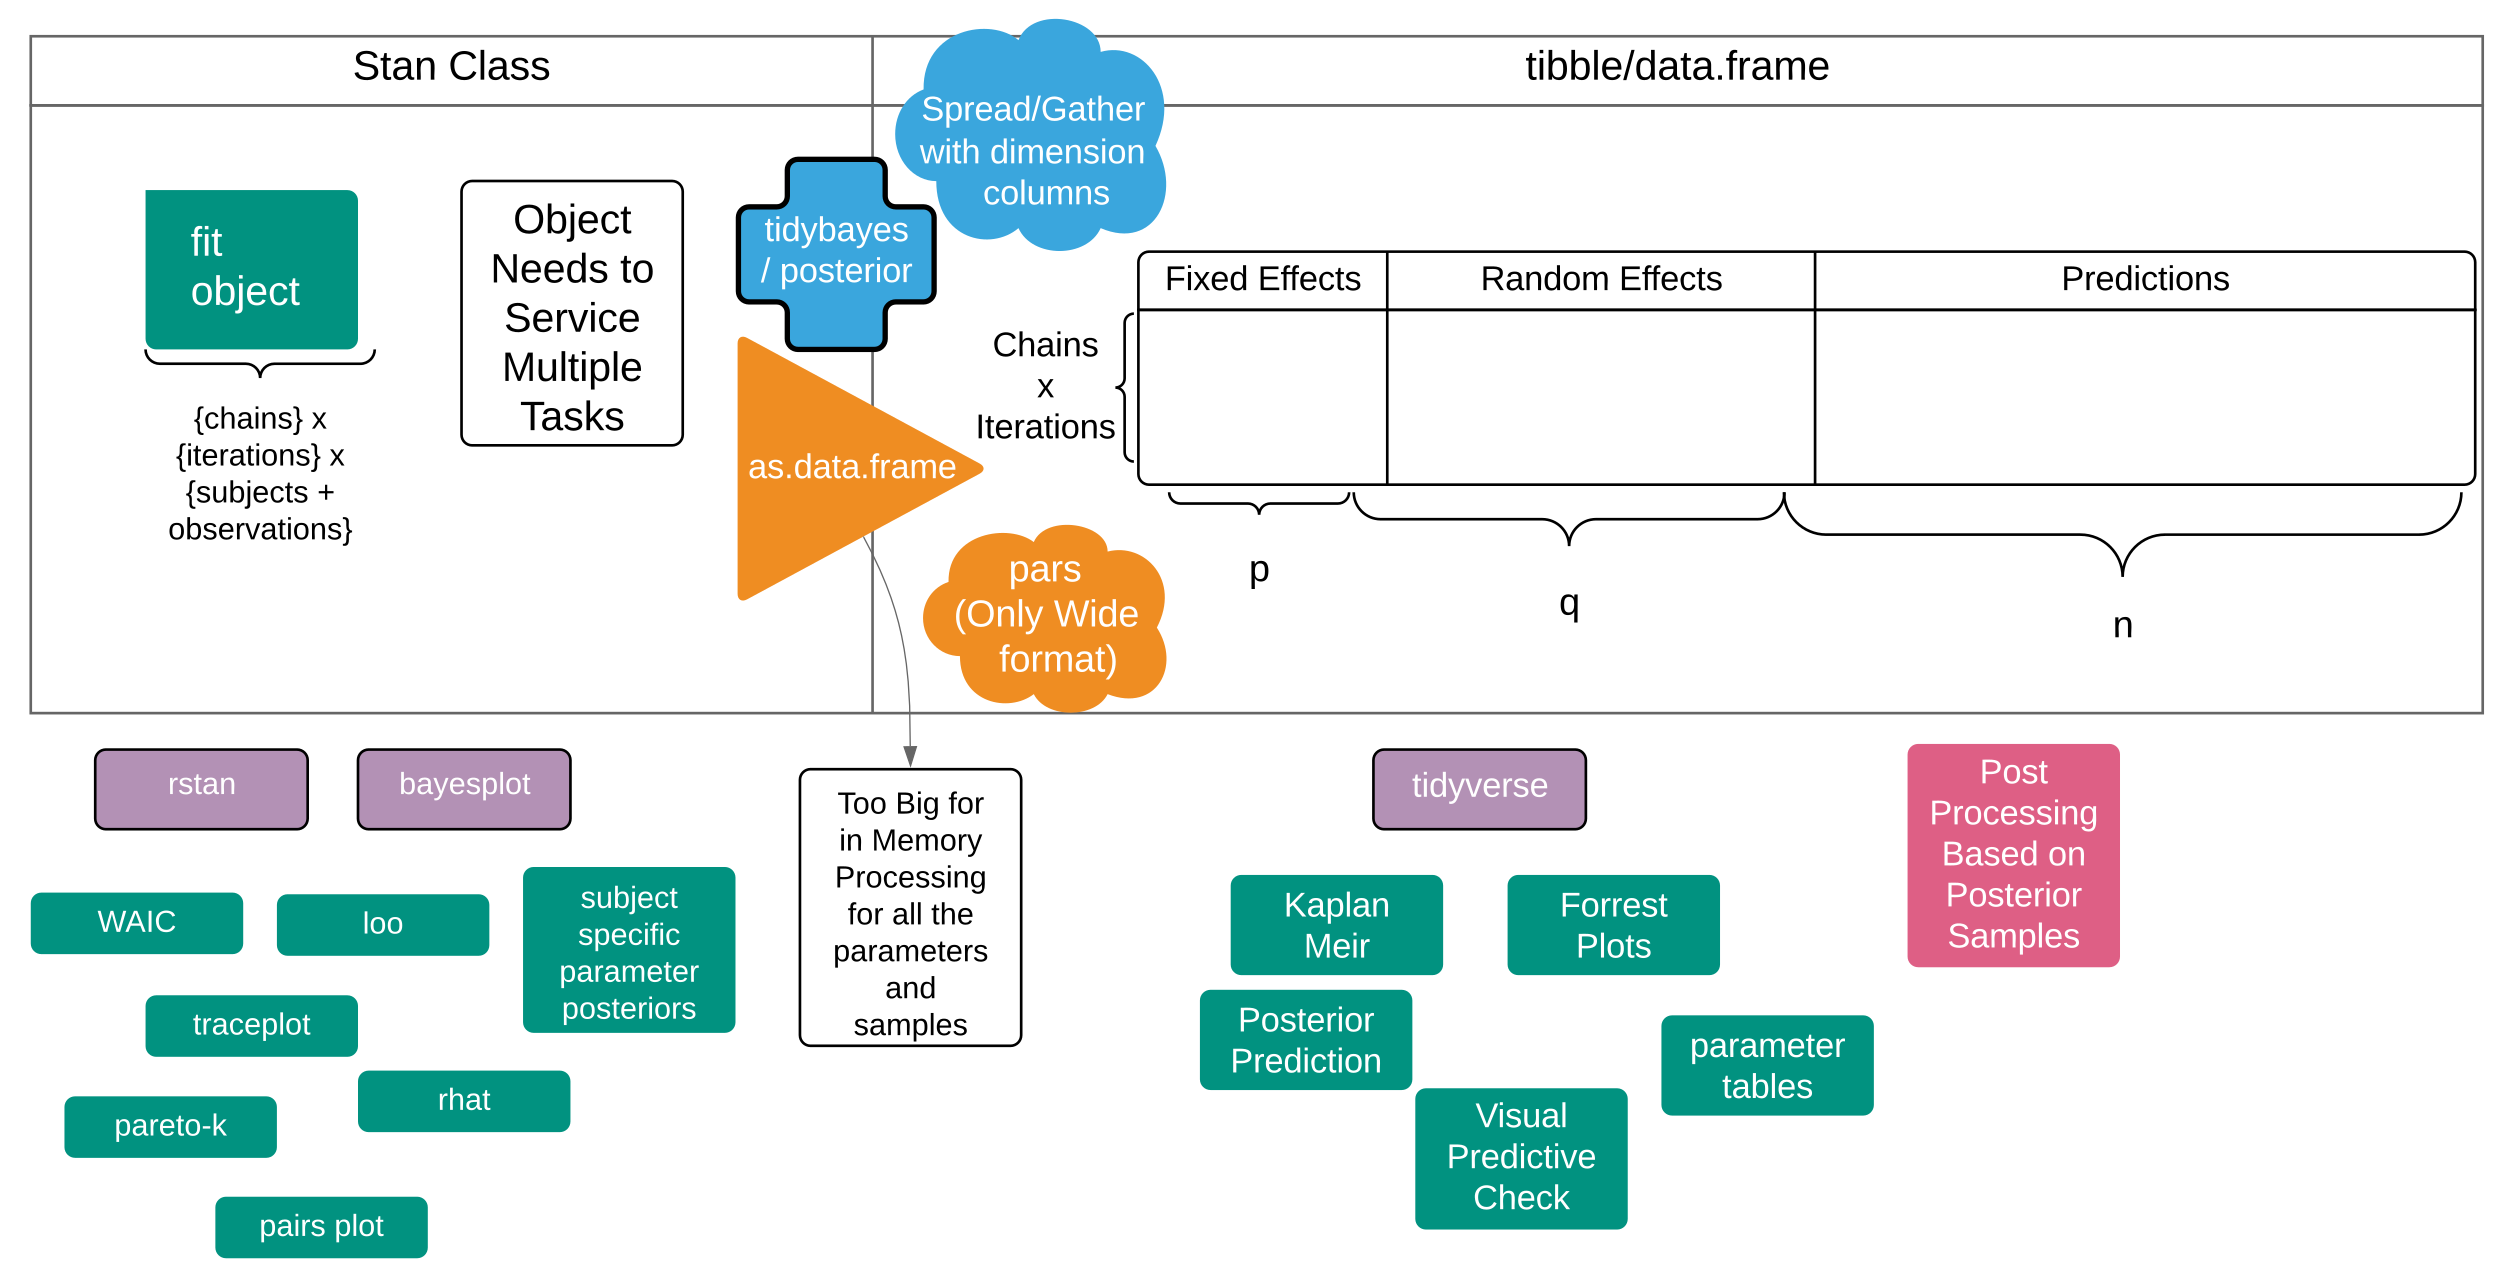 <svg xmlns="http://www.w3.org/2000/svg" xmlns:xlink="http://www.w3.org/1999/xlink" xmlns:lucid="lucid" width="1882.87" height="961.97"><g transform="translate(0 0)" lucid:page-tab-id="m-5o7ONTd-nK"><path d="M0 0h1882.87v961.97H0z" fill="#fff"/><path d="M23.17 79.36V27.3h634v52.06zM657.17 27.3h1212.68v52.06H657.17z" stroke="#666" stroke-width="2" fill-opacity="0"/><path d="M657.17 537.1h-634V79.36h634zM1869.85 79.36V537.1H657.17V79.36z" stroke="#666" stroke-width="2" fill="none"/><use xlink:href="#a" transform="matrix(1,0,0,1,23.172,27.311) translate(242.475 32.675)"/><use xlink:href="#b" transform="matrix(1,0,0,1,23.172,27.311) translate(314.513 32.675)"/><use xlink:href="#c" transform="matrix(1,0,0,1,657.17,27.311) translate(491.753 32.675)"/><path d="M857.38 233.4v-35.88c0-4.42 3.58-8 8-8h179.44v43.88zM1044.82 189.52h322.2v43.88h-322.2zM1367.03 189.52h489.17c4.42 0 8 3.58 8 8v35.88h-497.17z" stroke="#000" stroke-width="2" fill="#fff"/><path d="M1044.82 365.03H865.38c-4.42 0-8-3.58-8-8V233.4h187.44zM1044.82 233.4h322.2v131.63h-322.2zM1864.2 233.4v123.63c0 4.42-3.58 8-8 8h-489.17V233.4z" stroke="#000" stroke-width="2" fill-opacity="0"/><use xlink:href="#d" transform="matrix(1,0,0,1,857.376,189.517) translate(19.942 29.003)"/><use xlink:href="#e" transform="matrix(1,0,0,1,857.376,189.517) translate(89.888 29.003)"/><use xlink:href="#f" transform="matrix(1,0,0,1,1044.819,189.517) translate(70.277 29.003)"/><use xlink:href="#e" transform="matrix(1,0,0,1,1044.819,189.517) translate(174.552 29.003)"/><use xlink:href="#g" transform="matrix(1,0,0,1,1367.026,189.517) translate(185.455 29.003)"/><path d="M741.5 244.22c0-4.42 3.6-8 8-8H846c4.42 0 8 3.58 8 8v95.37c0 4.4-3.58 8-8 8H749.5c-4.4 0-8-3.6-8-8z" fill="none"/><path d="M853.98 347.6c-3.84 0-6.96-3.13-6.96-6.98v-41.76c0-3.84-3.1-6.96-6.96-6.96 3.85 0 6.96-3.1 6.96-6.96v-41.76c0-3.84 3.12-6.96 6.96-6.96" stroke="#000" stroke-width="2" fill="none"/><use xlink:href="#h" transform="matrix(1,0,0,1,746.515,241.222) translate(1.021 27.107)"/><use xlink:href="#i" transform="matrix(1,0,0,1,746.515,241.222) translate(34.563 58.003)"/><use xlink:href="#j" transform="matrix(1,0,0,1,746.515,241.222) translate(-11.853 88.9)"/><g fill="none"><path d="M1351.57 450.76c-4.42 0-8-3.58-8-8v-64c0-4.42 3.58-8 8-8h494.22c4.4 0 8 3.58 8 8v64c0 4.42-3.6 8-8 8z"/><path d="M1853.8 370.76c0 17.6-14.3 31.9-31.9 31.9h-191.33c-17.6 0-31.9 14.26-31.9 31.87 0-17.6-14.27-31.88-31.88-31.88h-191.34c-17.6 0-31.9-14.28-31.9-31.9" stroke="#000" stroke-width="2"/></g><use xlink:href="#k" transform="matrix(1,0,0,1,1348.572,453.59) translate(242.633 26.365)"/><path d="M109.63 143.17h152c4.42 0 8 3.58 8 8v104c0 4.42-3.58 8-8 8h-144c-4.4 0-8-3.58-8-8zm16 0v120m-16-104h160" stroke="#000" stroke-opacity="0" stroke-width="2" fill="#019280"/><use xlink:href="#l" transform="matrix(1,0,0,1,130.634,164.172) translate(12.977 28.425)"/><use xlink:href="#m" transform="matrix(1,0,0,1,130.634,164.172) translate(12.977 65.501)"/><g fill="none"><path d="M888.55 464.13c-4.42 0-8-3.6-8-8v-77.37c0-4.42 3.58-8 8-8h119.56c4.43 0 8 3.58 8 8v77.37c0 4.4-3.57 8-8 8z"/><path d="M1016.1 370.76c0 4.68-3.8 8.47-8.46 8.47H956.8c-4.68 0-8.47 3.8-8.47 8.47 0-4.68-3.8-8.47-8.47-8.47h-50.84c-4.68 0-8.47-3.8-8.47-8.47" stroke="#000" stroke-width="2"/></g><use xlink:href="#n" transform="matrix(1,0,0,1,885.549,401.175) translate(55.133 36.518)"/><path d="M269.63 572.53c0-4.42 3.6-8 8-8h144c4.42 0 8 3.58 8 8v44c0 4.42-3.58 8-8 8h-144c-4.4 0-8-3.58-8-8z" stroke="#000" stroke-width="2" fill="#b391b5"/><use xlink:href="#o" transform="matrix(1,0,0,1,274.634,569.533) translate(25.969 28.496)"/><path d="M1436.68 568.27c0-4.4 3.6-8 8-8h144c4.42 0 8 3.6 8 8v152.2c0 4.4-3.58 8-8 8h-144c-4.4 0-8-3.6-8-8z" stroke="#000" stroke-opacity="0" stroke-width="2" fill="#de5f85"/><use xlink:href="#p" transform="matrix(1,0,0,1,1441.685,565.274) translate(49.253 24.711)"/><use xlink:href="#q" transform="matrix(1,0,0,1,1441.685,565.274) translate(11.419 55.607)"/><use xlink:href="#r" transform="matrix(1,0,0,1,1441.685,565.274) translate(20.645 86.503)"/><use xlink:href="#s" transform="matrix(1,0,0,1,1441.685,565.274) translate(100.747 86.503)"/><use xlink:href="#t" transform="matrix(1,0,0,1,1441.685,565.274) translate(23.613 117.4)"/><use xlink:href="#u" transform="matrix(1,0,0,1,1441.685,565.274) translate(25.008 148.296)"/><path d="M1034.4 572.53c0-4.42 3.6-8 8-8h144c4.42 0 8 3.58 8 8v44c0 4.42-3.58 8-8 8h-144c-4.4 0-8-3.58-8-8z" stroke="#000" stroke-width="2" fill="#b391b5"/><use xlink:href="#v" transform="matrix(1,0,0,1,1039.404,569.533) translate(24.077 30.556)"/><path d="M926.9 666.93c0-4.42 3.58-8 8-8h144c4.4 0 8 3.58 8 8v59.5c0 4.42-3.6 8-8 8h-144c-4.42 0-8-3.58-8-8z" stroke="#000" stroke-opacity="0" stroke-width="2" fill="#019280"/><use xlink:href="#w" transform="matrix(1,0,0,1,931.893,663.929) translate(34.985 26.368)"/><use xlink:href="#x" transform="matrix(1,0,0,1,931.893,663.929) translate(50.075 57.265)"/><path d="M1065.93 827.63c0-4.42 3.58-8 8-8h144c4.42 0 8 3.58 8 8v90.4c0 4.4-3.58 8-8 8h-144c-4.42 0-8-3.6-8-8z" stroke="#000" stroke-opacity="0" stroke-width="2" fill="#019280"/><use xlink:href="#y" transform="matrix(1,0,0,1,1070.927,824.627) translate(40.277 24.306)"/><use xlink:href="#z" transform="matrix(1,0,0,1,1070.927,824.627) translate(18.607 55.202)"/><use xlink:href="#A" transform="matrix(1,0,0,1,1070.927,824.627) translate(38.561 86.099)"/><path d="M1135.44 666.93c0-4.42 3.6-8 8-8h144c4.42 0 8 3.58 8 8v59.5c0 4.42-3.58 8-8 8h-144c-4.4 0-8-3.58-8-8z" stroke="#000" stroke-opacity="0" stroke-width="2" fill="#019280"/><use xlink:href="#B" transform="matrix(1,0,0,1,1140.444,663.929) translate(34.341 26.368)"/><use xlink:href="#C" transform="matrix(1,0,0,1,1140.444,663.929) translate(46.428 57.265)"/><path d="M1251.3 772.7c0-4.43 3.6-8 8-8h144c4.42 0 8 3.57 8 8v59.5c0 4.4-3.58 8-8 8h-144c-4.4 0-8-3.6-8-8z" stroke="#000" stroke-opacity="0" stroke-width="2" fill="#019280"/><use xlink:href="#D" transform="matrix(1,0,0,1,1256.306,769.687) translate(16.461 26.368)"/><use xlink:href="#E" transform="matrix(1,0,0,1,1256.306,769.687) translate(40.706 57.265)"/><path d="M23.17 680.26c0-4.42 3.58-8 8-8h144c4.42 0 8 3.58 8 8v30.35c0 4.43-3.58 8-8 8h-144c-4.42 0-8-3.57-8-8z" stroke="#000" stroke-opacity="0" stroke-width="2" fill="#019280"/><use xlink:href="#F" transform="matrix(1,0,0,1,28.172,677.263) translate(45.23 24.558)"/><path d="M109.63 757.6c0-4.42 3.6-8 8-8h144c4.42 0 8 3.58 8 8v30.34c0 4.42-3.58 8-8 8h-144c-4.4 0-8-3.58-8-8z" stroke="#000" stroke-opacity="0" stroke-width="2" fill="#019280"/><use xlink:href="#G" transform="matrix(1,0,0,1,114.634,754.597) translate(30.651 24.558)"/><path d="M269.63 814.33c0-4.42 3.6-8 8-8h144c4.42 0 8 3.58 8 8v30.34c0 4.42-3.58 8-8 8h-144c-4.4 0-8-3.58-8-8z" stroke="#000" stroke-opacity="0" stroke-width="2" fill="#019280"/><use xlink:href="#H" transform="matrix(1,0,0,1,274.634,811.33) translate(55.078 24.558)"/><path d="M48.55 833.7c0-4.43 3.58-8 8-8h144c4.42 0 8 3.57 8 8v30.33c0 4.42-3.58 8-8 8h-144c-4.42 0-8-3.58-8-8z" stroke="#000" stroke-opacity="0" stroke-width="2" fill="#019280"/><use xlink:href="#I" transform="matrix(1,0,0,1,53.551,830.687) translate(32.582 24.558)"/><path d="M903.72 753.46c0-4.42 3.58-8 8-8h144c4.42 0 8 3.58 8 8v59.5c0 4.42-3.58 8-8 8h-144c-4.42 0-8-3.58-8-8z" stroke="#000" stroke-opacity="0" stroke-width="2" fill="#019280"/><use xlink:href="#J" transform="matrix(1,0,0,1,908.721,750.458) translate(23.613 26.368)"/><use xlink:href="#K" transform="matrix(1,0,0,1,908.721,750.458) translate(17.892 57.265)"/><path d="M208.55 681.5c0-4.4 3.58-8 8-8h144c4.42 0 8 3.6 8 8v30.35c0 4.42-3.58 8-8 8h-144c-4.42 0-8-3.58-8-8z" stroke="#000" stroke-opacity="0" stroke-width="2" fill="#019280"/><use xlink:href="#L" transform="matrix(1,0,0,1,213.551,678.507) translate(59.584 24.558)"/><path d="M347.6 144.32c0-4.42 3.57-8 8-8h150.6c4.42 0 8 3.58 8 8v183.1c0 4.4-3.58 8-8 8H355.6c-4.43 0-8-3.6-8-8z" stroke="#000" stroke-width="2" fill="#fff" fill-opacity="0"/><use xlink:href="#M" transform="matrix(1,0,0,1,352.585,141.318) translate(33.915 34.363)"/><use xlink:href="#N" transform="matrix(1,0,0,1,352.585,141.318) translate(16.75 71.438)"/><use xlink:href="#O" transform="matrix(1,0,0,1,352.585,141.318) translate(114.503 71.438)"/><use xlink:href="#P" transform="matrix(1,0,0,1,352.585,141.318) translate(27.092 108.514)"/><use xlink:href="#Q" transform="matrix(1,0,0,1,352.585,141.318) translate(25.461 145.59)"/><use xlink:href="#R" transform="matrix(1,0,0,1,352.585,141.318) translate(39.064 182.666)"/><path d="M162.2 909.3c0-4.4 3.6-8 8-8h144c4.42 0 8 3.6 8 8v30.35c0 4.42-3.58 8-8 8h-144c-4.4 0-8-3.58-8-8z" stroke="#000" stroke-opacity="0" stroke-width="2" fill="#019280"/><use xlink:href="#S" transform="matrix(1,0,0,1,167.206,906.307) translate(28.108 24.558)"/><use xlink:href="#T" transform="matrix(1,0,0,1,167.206,906.307) translate(84.623 24.558)"/><path d="M71.72 572.53c0-4.42 3.6-8 8-8h144c4.42 0 8 3.58 8 8v44c0 4.42-3.58 8-8 8h-144c-4.4 0-8-3.58-8-8z" stroke="#000" stroke-width="2" fill="#b391b5"/><g><use xlink:href="#U" transform="matrix(1,0,0,1,76.723,569.533) translate(49.785 28.496)"/></g><path d="M393.93 660.96c0-4.4 3.58-8 8-8h144c4.42 0 8 3.6 8 8V769.9c0 4.42-3.58 8-8 8h-144c-4.42 0-8-3.58-8-8z" stroke="#000" stroke-opacity="0" stroke-width="2" fill="#019280"/><g><use xlink:href="#V" transform="matrix(1,0,0,1,398.93,657.964) translate(38.343 25.84)"/><use xlink:href="#W" transform="matrix(1,0,0,1,398.93,657.964) translate(36.444 53.646)"/><use xlink:href="#X" transform="matrix(1,0,0,1,398.93,657.964) translate(22.315 81.453)"/><use xlink:href="#Y" transform="matrix(1,0,0,1,398.93,657.964) translate(24.246 109.26)"/></g><path d="M602.48 587.3c0-4.4 3.58-8 8-8H761.1c4.42 0 8 3.6 8 8v192.36c0 4.42-3.58 8-8 8H610.48c-4.42 0-8-3.58-8-8z" stroke="#000" stroke-width="2" fill="#fff"/><g><use xlink:href="#Z" transform="matrix(1,0,0,1,607.481,584.308) translate(23.24 28.465)"/><use xlink:href="#aa" transform="matrix(1,0,0,1,607.481,584.308) translate(66.946 28.465)"/><use xlink:href="#ab" transform="matrix(1,0,0,1,607.481,584.308) translate(106.79 28.465)"/><use xlink:href="#ac" transform="matrix(1,0,0,1,607.481,584.308) translate(24.56 56.271)"/><use xlink:href="#ad" transform="matrix(1,0,0,1,607.481,584.308) translate(48.955 56.271)"/><use xlink:href="#ae" transform="matrix(1,0,0,1,607.481,584.308) translate(21.277 84.078)"/><use xlink:href="#af" transform="matrix(1,0,0,1,607.481,584.308) translate(30.965 111.885)"/><use xlink:href="#ag" transform="matrix(1,0,0,1,607.481,584.308) translate(64.371 111.885)"/><use xlink:href="#ah" transform="matrix(1,0,0,1,607.481,584.308) translate(93.852 111.885)"/><use xlink:href="#ai" transform="matrix(1,0,0,1,607.481,584.308) translate(20.022 139.692)"/><use xlink:href="#aj" transform="matrix(1,0,0,1,607.481,584.308) translate(59.19 167.499)"/><use xlink:href="#ak" transform="matrix(1,0,0,1,607.481,584.308) translate(35.438 195.305)"/></g><g fill="none"><path d="M1027.58 464.13c-4.42 0-8-3.6-8-8v-77.37c0-4.42 3.58-8 8-8H1336c4.4 0 8 3.58 8 8v77.37c0 4.4-3.6 8-8 8z"/><path d="M1344 370.76c0 11.2-9.08 20.27-20.28 20.27h-121.65c-11.2 0-20.28 9.08-20.28 20.28 0-11.2-9.1-20.27-20.3-20.27h-121.64c-11.2 0-20.28-9.07-20.28-20.27" stroke="#000" stroke-width="2"/></g><g><use xlink:href="#al" transform="matrix(1,0,0,1,1024.583,436.585) translate(149.633 26.365)"/></g><g><path d="M562.56 451.46c-3.9 2.1-7.04.22-7.04-4.2V258.63c0-4.42 3.15-6.3 7.04-4.2l175.3 94.7c3.9 2.1 3.9 5.52 0 7.62z" stroke="#000" stroke-opacity="0" stroke-width="2" fill="#ef8d22"/></g><g><use xlink:href="#am" transform="matrix(1,0,0,1,560.519,255.629) translate(2.889 104.503)"/></g><path d="M705.16 136.42c-17.1 0-30.96-15.84-30.96-35.4 0-15.63 8.4-28.82 21.4-33.66-.76-45.97 50.82-54.82 71.46-37.12 10.32-26.55 61.9-17.7 61.9 8.85 30.95-8.86 61.9 26.53 41.27 70.78 20.64 35.4 0 79.64-41.27 61.94-10.3 23-51.58 23-61.9 0-20.64 17.7-61.9 8.85-61.9-35.4z" stroke="#000" stroke-opacity="0" stroke-width="2" fill="#3aa6dd"/><g><use xlink:href="#an" transform="matrix(1,0,0,1,679.204,17.539) translate(14.695 73.256)"/><use xlink:href="#ao" transform="matrix(1,0,0,1,679.204,17.539) translate(13.571 105.477)"/><use xlink:href="#ap" transform="matrix(1,0,0,1,679.204,17.539) translate(66.352 105.477)"/><use xlink:href="#aq" transform="matrix(1,0,0,1,679.204,17.539) translate(61.17 136.373)"/></g><path d="M722.98 494.15c-15.36 0-27.8-12.82-27.8-28.63 0-12.66 7.52-23.33 19.2-27.24-.67-37.2 45.67-44.35 64.2-30.03 9.28-21.48 55.62-14.32 55.62 7.16 27.8-7.15 55.62 21.48 37.08 57.27 18.54 28.64 0 64.43-37.08 50.1-9.26 18.63-46.34 18.63-55.6 0-18.55 14.33-55.62 7.17-55.62-28.62z" stroke="#000" stroke-opacity="0" stroke-width="2" fill="#ef8d22"/><g><use xlink:href="#ar" transform="matrix(1,0,0,1,700.17,398.93) translate(59.509 38.928)"/><use xlink:href="#as" transform="matrix(1,0,0,1,700.17,398.93) translate(18.14 72.914)"/><use xlink:href="#at" transform="matrix(1,0,0,1,700.17,398.93) translate(93.507 72.914)"/><use xlink:href="#au" transform="matrix(1,0,0,1,700.17,398.93) translate(52.292 106.9)"/></g><path d="M556.14 163.8c0-4.43 3.58-8 8-8h20.84c4.42 0 8-3.6 8-8V128c0-4.42 3.58-8 8-8h57.7c4.4 0 8 3.58 8 8v19.8c0 4.4 3.58 8 8 8h20.84c4.42 0 8 3.57 8 8v55.58c0 4.42-3.58 8-8 8h-20.85c-4.4 0-8 3.58-8 8v19.8c0 4.4-3.58 8-8 8h-57.7c-4.4 0-8-3.6-8-8v-19.8c0-4.42-3.57-8-8-8h-20.83c-4.42 0-8-3.58-8-8z" stroke="#000" stroke-width="4" fill="#3aa6dd"/><g><use xlink:href="#av" transform="matrix(1,0,0,1,556.136,120) translate(19.681 61.608)"/><use xlink:href="#aw" transform="matrix(1,0,0,1,556.136,120) translate(16.892 92.504)"/><use xlink:href="#ax" transform="matrix(1,0,0,1,556.136,120) translate(31.196 92.504)"/></g><g fill="none"><path d="M117.63 393.55c-4.4 0-8-3.58-8-8V271.17c0-4.42 3.6-8 8-8h156.6c4.43 0 8 3.58 8 8v114.38c0 4.42-3.57 8-8 8z"/><path d="M282.24 263.17c0 5.96-4.83 10.8-10.8 10.8h-64.7c-5.97 0-10.8 4.82-10.8 10.78 0-5.96-4.83-10.8-10.8-10.8h-64.72c-5.96 0-10.8-4.82-10.8-10.78" stroke="#000" stroke-width="2"/></g><g><use xlink:href="#ay" transform="matrix(1,0,0,1,114.634,300.536) translate(31.325 22.246)"/><use xlink:href="#az" transform="matrix(1,0,0,1,114.634,300.536) translate(120.088 22.246)"/><use xlink:href="#aA" transform="matrix(1,0,0,1,114.634,300.536) translate(17.873 50.053)"/><use xlink:href="#az" transform="matrix(1,0,0,1,114.634,300.536) translate(133.541 50.053)"/><use xlink:href="#aB" transform="matrix(1,0,0,1,114.634,300.536) translate(25.211 77.859)"/><use xlink:href="#aC" transform="matrix(1,0,0,1,114.634,300.536) translate(124.272 77.859)"/><use xlink:href="#aD" transform="matrix(1,0,0,1,114.634,300.536) translate(12.047 105.666)"/></g><path d="M685.55 561.92l-.44-30.26-1.1-18.26-1.4-13.38-1.66-11.22-1.93-10.1-2.23-9.58-2.63-9.4-3.1-9.55-3.72-10-4.56-10.84-5.74-12.17-6.57-12.6" stroke="#666" fill="none"/><path d="M685.77 576.7l-4.85-14.2 9.27-.14z" stroke="#666" fill="#666"/><path d="M650.9 404.33l-.9.46-.23-.46.88-.47z" fill="#666"/><defs><path d="M185-189c-5-48-123-54-124 2 14 75 158 14 163 119 3 78-121 87-175 55-17-10-28-26-33-46l33-7c5 56 141 63 141-1 0-78-155-14-162-118-5-82 145-84 179-34 5 7 8 16 11 25" id="aE"/><path d="M59-47c-2 24 18 29 38 22v24C64 9 27 4 27-40v-127H5v-23h24l9-43h21v43h35v23H59v120" id="aF"/><path d="M141-36C126-15 110 5 73 4 37 3 15-17 15-53c-1-64 63-63 125-63 3-35-9-54-41-54-24 1-41 7-42 31l-33-3c5-37 33-52 76-52 45 0 72 20 72 64v82c-1 20 7 32 28 27v20c-31 9-61-2-59-35zM48-53c0 20 12 33 32 33 41-3 63-29 60-74-43 2-92-5-92 41" id="aG"/><path d="M117-194c89-4 53 116 60 194h-32v-121c0-31-8-49-39-48C34-167 62-67 57 0H25l-1-190h30c1 10-1 24 2 32 11-22 29-35 61-36" id="aH"/><g id="a"><use transform="matrix(0.086,0,0,0.086,0,0)" xlink:href="#aE"/><use transform="matrix(0.086,0,0,0.086,20.582,0)" xlink:href="#aF"/><use transform="matrix(0.086,0,0,0.086,29.158,0)" xlink:href="#aG"/><use transform="matrix(0.086,0,0,0.086,46.31,0)" xlink:href="#aH"/></g><path d="M212-179c-10-28-35-45-73-45-59 0-87 40-87 99 0 60 29 101 89 101 43 0 62-24 78-52l27 14C228-24 195 4 139 4 59 4 22-46 18-125c-6-104 99-153 187-111 19 9 31 26 39 46" id="aI"/><path d="M24 0v-261h32V0H24" id="aJ"/><path d="M135-143c-3-34-86-38-87 0 15 53 115 12 119 90S17 21 10-45l28-5c4 36 97 45 98 0-10-56-113-15-118-90-4-57 82-63 122-42 12 7 21 19 24 35" id="aK"/><g id="b"><use transform="matrix(0.086,0,0,0.086,0,0)" xlink:href="#aI"/><use transform="matrix(0.086,0,0,0.086,22.212,0)" xlink:href="#aJ"/><use transform="matrix(0.086,0,0,0.086,28.987,0)" xlink:href="#aG"/><use transform="matrix(0.086,0,0,0.086,46.139,0)" xlink:href="#aK"/><use transform="matrix(0.086,0,0,0.086,61.576,0)" xlink:href="#aK"/></g><path d="M24-231v-30h32v30H24zM24 0v-190h32V0H24" id="aL"/><path d="M115-194c53 0 69 39 70 98 0 66-23 100-70 100C84 3 66-7 56-30L54 0H23l1-261h32v101c10-23 28-34 59-34zm-8 174c40 0 45-34 45-75 0-40-5-75-45-74-42 0-51 32-51 76 0 43 10 73 51 73" id="aM"/><path d="M100-194c63 0 86 42 84 106H49c0 40 14 67 53 68 26 1 43-12 49-29l28 8c-11 28-37 45-77 45C44 4 14-33 15-96c1-61 26-98 85-98zm52 81c6-60-76-77-97-28-3 7-6 17-6 28h103" id="aN"/><path d="M0 4l72-265h28L28 4H0" id="aO"/><path d="M85-194c31 0 48 13 60 33l-1-100h32l1 261h-30c-2-10 0-23-3-31C134-8 116 4 85 4 32 4 16-35 15-94c0-66 23-100 70-100zm9 24c-40 0-46 34-46 75 0 40 6 74 45 74 42 0 51-32 51-76 0-42-9-74-50-73" id="aP"/><path d="M33 0v-38h34V0H33" id="aQ"/><path d="M101-234c-31-9-42 10-38 44h38v23H63V0H32v-167H5v-23h27c-7-52 17-82 69-68v24" id="aR"/><path d="M114-163C36-179 61-72 57 0H25l-1-190h30c1 12-1 29 2 39 6-27 23-49 58-41v29" id="aS"/><path d="M210-169c-67 3-38 105-44 169h-31v-121c0-29-5-50-35-48C34-165 62-65 56 0H25l-1-190h30c1 10-1 24 2 32 10-44 99-50 107 0 11-21 27-35 58-36 85-2 47 119 55 194h-31v-121c0-29-5-49-35-48" id="aT"/><g id="c"><use transform="matrix(0.086,0,0,0.086,0,0)" xlink:href="#aF"/><use transform="matrix(0.086,0,0,0.086,8.576,0)" xlink:href="#aL"/><use transform="matrix(0.086,0,0,0.086,15.351,0)" xlink:href="#aM"/><use transform="matrix(0.086,0,0,0.086,32.503,0)" xlink:href="#aM"/><use transform="matrix(0.086,0,0,0.086,49.655,0)" xlink:href="#aJ"/><use transform="matrix(0.086,0,0,0.086,56.43,0)" xlink:href="#aN"/><use transform="matrix(0.086,0,0,0.086,73.582,0)" xlink:href="#aO"/><use transform="matrix(0.086,0,0,0.086,82.158,0)" xlink:href="#aP"/><use transform="matrix(0.086,0,0,0.086,99.31,0)" xlink:href="#aG"/><use transform="matrix(0.086,0,0,0.086,116.462,0)" xlink:href="#aF"/><use transform="matrix(0.086,0,0,0.086,125.038,0)" xlink:href="#aG"/><use transform="matrix(0.086,0,0,0.086,142.19,0)" xlink:href="#aQ"/><use transform="matrix(0.086,0,0,0.086,150.766,0)" xlink:href="#aR"/><use transform="matrix(0.086,0,0,0.086,159.342,0)" xlink:href="#aS"/><use transform="matrix(0.086,0,0,0.086,169.547,0)" xlink:href="#aG"/><use transform="matrix(0.086,0,0,0.086,186.699,0)" xlink:href="#aT"/><use transform="matrix(0.086,0,0,0.086,212.341,0)" xlink:href="#aN"/></g><path d="M63-220v92h138v28H63V0H30v-248h175v28H63" id="aU"/><path d="M141 0L90-78 38 0H4l68-98-65-92h35l48 74 47-74h35l-64 92 68 98h-35" id="aV"/><g id="d"><use transform="matrix(0.072,0,0,0.072,0,0)" xlink:href="#aU"/><use transform="matrix(0.072,0,0,0.072,15.663,0)" xlink:href="#aL"/><use transform="matrix(0.072,0,0,0.072,21.313,0)" xlink:href="#aV"/><use transform="matrix(0.072,0,0,0.072,34.186,0)" xlink:href="#aN"/><use transform="matrix(0.072,0,0,0.072,48.49,0)" xlink:href="#aP"/></g><path d="M30 0v-248h187v28H63v79h144v27H63v87h162V0H30" id="aW"/><path d="M96-169c-40 0-48 33-48 73s9 75 48 75c24 0 41-14 43-38l32 2c-6 37-31 61-74 61-59 0-76-41-82-99-10-93 101-131 147-64 4 7 5 14 7 22l-32 3c-4-21-16-35-41-35" id="aX"/><g id="e"><use transform="matrix(0.072,0,0,0.072,0,0)" xlink:href="#aW"/><use transform="matrix(0.072,0,0,0.072,17.165,0)" xlink:href="#aR"/><use transform="matrix(0.072,0,0,0.072,23.816,0)" xlink:href="#aR"/><use transform="matrix(0.072,0,0,0.072,30.968,0)" xlink:href="#aN"/><use transform="matrix(0.072,0,0,0.072,45.272,0)" xlink:href="#aX"/><use transform="matrix(0.072,0,0,0.072,58.145,0)" xlink:href="#aF"/><use transform="matrix(0.072,0,0,0.072,65.297,0)" xlink:href="#aK"/></g><path d="M233-177c-1 41-23 64-60 70L243 0h-38l-65-103H63V0H30v-248c88 3 205-21 203 71zM63-129c60-2 137 13 137-47 0-61-80-42-137-45v92" id="aY"/><path d="M100-194c62-1 85 37 85 99 1 63-27 99-86 99S16-35 15-95c0-66 28-99 85-99zM99-20c44 1 53-31 53-75 0-43-8-75-51-75s-53 32-53 75 10 74 51 75" id="aZ"/><g id="f"><use transform="matrix(0.072,0,0,0.072,0,0)" xlink:href="#aY"/><use transform="matrix(0.072,0,0,0.072,18.524,0)" xlink:href="#aG"/><use transform="matrix(0.072,0,0,0.072,32.827,0)" xlink:href="#aH"/><use transform="matrix(0.072,0,0,0.072,47.131,0)" xlink:href="#aP"/><use transform="matrix(0.072,0,0,0.072,61.435,0)" xlink:href="#aZ"/><use transform="matrix(0.072,0,0,0.072,75.739,0)" xlink:href="#aT"/></g><path d="M30-248c87 1 191-15 191 75 0 78-77 80-158 76V0H30v-248zm33 125c57 0 124 11 124-50 0-59-68-47-124-48v98" id="ba"/><g id="g"><use transform="matrix(0.072,0,0,0.072,0,0)" xlink:href="#ba"/><use transform="matrix(0.072,0,0,0.072,17.165,0)" xlink:href="#aS"/><use transform="matrix(0.072,0,0,0.072,25.676,0)" xlink:href="#aN"/><use transform="matrix(0.072,0,0,0.072,39.979,0)" xlink:href="#aP"/><use transform="matrix(0.072,0,0,0.072,54.283,0)" xlink:href="#aL"/><use transform="matrix(0.072,0,0,0.072,59.933,0)" xlink:href="#aX"/><use transform="matrix(0.072,0,0,0.072,72.807,0)" xlink:href="#aF"/><use transform="matrix(0.072,0,0,0.072,79.959,0)" xlink:href="#aL"/><use transform="matrix(0.072,0,0,0.072,85.609,0)" xlink:href="#aZ"/><use transform="matrix(0.072,0,0,0.072,99.913,0)" xlink:href="#aH"/><use transform="matrix(0.072,0,0,0.072,114.217,0)" xlink:href="#aK"/></g><path d="M106-169C34-169 62-67 57 0H25v-261h32l-1 103c12-21 28-36 61-36 89 0 53 116 60 194h-32v-121c2-32-8-49-39-48" id="bb"/><g id="h"><use transform="matrix(0.072,0,0,0.072,0,0)" xlink:href="#aI"/><use transform="matrix(0.072,0,0,0.072,18.524,0)" xlink:href="#bb"/><use transform="matrix(0.072,0,0,0.072,32.827,0)" xlink:href="#aG"/><use transform="matrix(0.072,0,0,0.072,47.131,0)" xlink:href="#aL"/><use transform="matrix(0.072,0,0,0.072,52.781,0)" xlink:href="#aH"/><use transform="matrix(0.072,0,0,0.072,67.085,0)" xlink:href="#aK"/></g><use transform="matrix(0.072,0,0,0.072,0,0)" xlink:href="#aV" id="i"/><path d="M33 0v-248h34V0H33" id="bc"/><g id="j"><use transform="matrix(0.072,0,0,0.072,0,0)" xlink:href="#bc"/><use transform="matrix(0.072,0,0,0.072,7.152,0)" xlink:href="#aF"/><use transform="matrix(0.072,0,0,0.072,14.304,0)" xlink:href="#aN"/><use transform="matrix(0.072,0,0,0.072,28.608,0)" xlink:href="#aS"/><use transform="matrix(0.072,0,0,0.072,37.119,0)" xlink:href="#aG"/><use transform="matrix(0.072,0,0,0.072,51.423,0)" xlink:href="#aF"/><use transform="matrix(0.072,0,0,0.072,58.575,0)" xlink:href="#aL"/><use transform="matrix(0.072,0,0,0.072,64.225,0)" xlink:href="#aZ"/><use transform="matrix(0.072,0,0,0.072,78.528,0)" xlink:href="#aH"/><use transform="matrix(0.072,0,0,0.072,92.832,0)" xlink:href="#aK"/></g><use transform="matrix(0.079,0,0,0.079,0,0)" xlink:href="#aH" id="k"/><path fill="#fff" d="M101-234c-31-9-42 10-38 44h38v23H63V0H32v-167H5v-23h27c-7-52 17-82 69-68v24" id="bd"/><path fill="#fff" d="M24-231v-30h32v30H24zM24 0v-190h32V0H24" id="be"/><path fill="#fff" d="M59-47c-2 24 18 29 38 22v24C64 9 27 4 27-40v-127H5v-23h24l9-43h21v43h35v23H59v120" id="bf"/><g id="l"><use transform="matrix(0.086,0,0,0.086,0,0)" xlink:href="#bd"/><use transform="matrix(0.086,0,0,0.086,8.582,0)" xlink:href="#be"/><use transform="matrix(0.086,0,0,0.086,15.362,0)" xlink:href="#bf"/></g><path fill="#fff" d="M100-194c62-1 85 37 85 99 1 63-27 99-86 99S16-35 15-95c0-66 28-99 85-99zM99-20c44 1 53-31 53-75 0-43-8-75-51-75s-53 32-53 75 10 74 51 75" id="bg"/><path fill="#fff" d="M115-194c53 0 69 39 70 98 0 66-23 100-70 100C84 3 66-7 56-30L54 0H23l1-261h32v101c10-23 28-34 59-34zm-8 174c40 0 45-34 45-75 0-40-5-75-45-74-42 0-51 32-51 76 0 43 10 73 51 73" id="bh"/><path fill="#fff" d="M24-231v-30h32v30H24zM-9 49c24 4 33-6 33-30v-209h32V24c2 40-23 58-65 49V49" id="bi"/><path fill="#fff" d="M100-194c63 0 86 42 84 106H49c0 40 14 67 53 68 26 1 43-12 49-29l28 8c-11 28-37 45-77 45C44 4 14-33 15-96c1-61 26-98 85-98zm52 81c6-60-76-77-97-28-3 7-6 17-6 28h103" id="bj"/><path fill="#fff" d="M96-169c-40 0-48 33-48 73s9 75 48 75c24 0 41-14 43-38l32 2c-6 37-31 61-74 61-59 0-76-41-82-99-10-93 101-131 147-64 4 7 5 14 7 22l-32 3c-4-21-16-35-41-35" id="bk"/><g id="m"><use transform="matrix(0.086,0,0,0.086,0,0)" xlink:href="#bg"/><use transform="matrix(0.086,0,0,0.086,17.165,0)" xlink:href="#bh"/><use transform="matrix(0.086,0,0,0.086,34.329,0)" xlink:href="#bi"/><use transform="matrix(0.086,0,0,0.086,41.109,0)" xlink:href="#bj"/><use transform="matrix(0.086,0,0,0.086,58.274,0)" xlink:href="#bk"/><use transform="matrix(0.086,0,0,0.086,73.722,0)" xlink:href="#bf"/></g><path d="M115-194c55 1 70 41 70 98S169 2 115 4C84 4 66-9 55-30l1 105H24l-1-265h31l2 30c10-21 28-34 59-34zm-8 174c40 0 45-34 45-75s-6-73-45-74c-42 0-51 32-51 76 0 43 10 73 51 73" id="bl"/><use transform="matrix(0.079,0,0,0.079,0,0)" xlink:href="#bl" id="n"/><path fill="#fff" d="M141-36C126-15 110 5 73 4 37 3 15-17 15-53c-1-64 63-63 125-63 3-35-9-54-41-54-24 1-41 7-42 31l-33-3c5-37 33-52 76-52 45 0 72 20 72 64v82c-1 20 7 32 28 27v20c-31 9-61-2-59-35zM48-53c0 20 12 33 32 33 41-3 63-29 60-74-43 2-92-5-92 41" id="bm"/><path fill="#fff" d="M179-190L93 31C79 59 56 82 12 73V49c39 6 53-20 64-50L1-190h34L92-34l54-156h33" id="bn"/><path fill="#fff" d="M135-143c-3-34-86-38-87 0 15 53 115 12 119 90S17 21 10-45l28-5c4 36 97 45 98 0-10-56-113-15-118-90-4-57 82-63 122-42 12 7 21 19 24 35" id="bo"/><path fill="#fff" d="M115-194c55 1 70 41 70 98S169 2 115 4C84 4 66-9 55-30l1 105H24l-1-265h31l2 30c10-21 28-34 59-34zm-8 174c40 0 45-34 45-75s-6-73-45-74c-42 0-51 32-51 76 0 43 10 73 51 73" id="bp"/><path fill="#fff" d="M24 0v-261h32V0H24" id="bq"/><g id="o"><use transform="matrix(0.064,0,0,0.064,0,0)" xlink:href="#bh"/><use transform="matrix(0.064,0,0,0.064,12.874,0)" xlink:href="#bm"/><use transform="matrix(0.064,0,0,0.064,25.747,0)" xlink:href="#bn"/><use transform="matrix(0.064,0,0,0.064,37.333,0)" xlink:href="#bj"/><use transform="matrix(0.064,0,0,0.064,50.207,0)" xlink:href="#bo"/><use transform="matrix(0.064,0,0,0.064,61.793,0)" xlink:href="#bp"/><use transform="matrix(0.064,0,0,0.064,74.666,0)" xlink:href="#bq"/><use transform="matrix(0.064,0,0,0.064,79.751,0)" xlink:href="#bg"/><use transform="matrix(0.064,0,0,0.064,92.625,0)" xlink:href="#bf"/></g><path fill="#fff" d="M30-248c87 1 191-15 191 75 0 78-77 80-158 76V0H30v-248zm33 125c57 0 124 11 124-50 0-59-68-47-124-48v98" id="br"/><g id="p"><use transform="matrix(0.072,0,0,0.072,0,0)" xlink:href="#br"/><use transform="matrix(0.072,0,0,0.072,17.165,0)" xlink:href="#bg"/><use transform="matrix(0.072,0,0,0.072,31.469,0)" xlink:href="#bo"/><use transform="matrix(0.072,0,0,0.072,44.342,0)" xlink:href="#bf"/></g><path fill="#fff" d="M114-163C36-179 61-72 57 0H25l-1-190h30c1 12-1 29 2 39 6-27 23-49 58-41v29" id="bs"/><path fill="#fff" d="M117-194c89-4 53 116 60 194h-32v-121c0-31-8-49-39-48C34-167 62-67 57 0H25l-1-190h30c1 10-1 24 2 32 11-22 29-35 61-36" id="bt"/><path fill="#fff" d="M177-190C167-65 218 103 67 71c-23-6-38-20-44-43l32-5c15 47 100 32 89-28v-30C133-14 115 1 83 1 29 1 15-40 15-95c0-56 16-97 71-98 29-1 48 16 59 35 1-10 0-23 2-32h30zM94-22c36 0 50-32 50-73 0-42-14-75-50-75-39 0-46 34-46 75s6 73 46 73" id="bu"/><g id="q"><use transform="matrix(0.072,0,0,0.072,0,0)" xlink:href="#br"/><use transform="matrix(0.072,0,0,0.072,17.165,0)" xlink:href="#bs"/><use transform="matrix(0.072,0,0,0.072,25.676,0)" xlink:href="#bg"/><use transform="matrix(0.072,0,0,0.072,39.979,0)" xlink:href="#bk"/><use transform="matrix(0.072,0,0,0.072,52.853,0)" xlink:href="#bj"/><use transform="matrix(0.072,0,0,0.072,67.157,0)" xlink:href="#bo"/><use transform="matrix(0.072,0,0,0.072,80.03,0)" xlink:href="#bo"/><use transform="matrix(0.072,0,0,0.072,92.904,0)" xlink:href="#be"/><use transform="matrix(0.072,0,0,0.072,98.554,0)" xlink:href="#bt"/><use transform="matrix(0.072,0,0,0.072,112.858,0)" xlink:href="#bu"/></g><path fill="#fff" d="M160-131c35 5 61 23 61 61C221 17 115-2 30 0v-248c76 3 177-17 177 60 0 33-19 50-47 57zm-97-11c50-1 110 9 110-42 0-47-63-36-110-37v79zm0 115c55-2 124 14 124-45 0-56-70-42-124-44v89" id="bv"/><path fill="#fff" d="M85-194c31 0 48 13 60 33l-1-100h32l1 261h-30c-2-10 0-23-3-31C134-8 116 4 85 4 32 4 16-35 15-94c0-66 23-100 70-100zm9 24c-40 0-46 34-46 75 0 40 6 74 45 74 42 0 51-32 51-76 0-42-9-74-50-73" id="bw"/><g id="r"><use transform="matrix(0.072,0,0,0.072,0,0)" xlink:href="#bv"/><use transform="matrix(0.072,0,0,0.072,17.165,0)" xlink:href="#bm"/><use transform="matrix(0.072,0,0,0.072,31.469,0)" xlink:href="#bo"/><use transform="matrix(0.072,0,0,0.072,44.342,0)" xlink:href="#bj"/><use transform="matrix(0.072,0,0,0.072,58.646,0)" xlink:href="#bw"/></g><g id="s"><use transform="matrix(0.072,0,0,0.072,0,0)" xlink:href="#bg"/><use transform="matrix(0.072,0,0,0.072,14.304,0)" xlink:href="#bt"/></g><g id="t"><use transform="matrix(0.072,0,0,0.072,0,0)" xlink:href="#br"/><use transform="matrix(0.072,0,0,0.072,17.165,0)" xlink:href="#bg"/><use transform="matrix(0.072,0,0,0.072,31.469,0)" xlink:href="#bo"/><use transform="matrix(0.072,0,0,0.072,44.342,0)" xlink:href="#bf"/><use transform="matrix(0.072,0,0,0.072,51.494,0)" xlink:href="#bj"/><use transform="matrix(0.072,0,0,0.072,65.798,0)" xlink:href="#bs"/><use transform="matrix(0.072,0,0,0.072,74.309,0)" xlink:href="#be"/><use transform="matrix(0.072,0,0,0.072,79.959,0)" xlink:href="#bg"/><use transform="matrix(0.072,0,0,0.072,94.263,0)" xlink:href="#bs"/></g><path fill="#fff" d="M185-189c-5-48-123-54-124 2 14 75 158 14 163 119 3 78-121 87-175 55-17-10-28-26-33-46l33-7c5 56 141 63 141-1 0-78-155-14-162-118-5-82 145-84 179-34 5 7 8 16 11 25" id="bx"/><path fill="#fff" d="M210-169c-67 3-38 105-44 169h-31v-121c0-29-5-50-35-48C34-165 62-65 56 0H25l-1-190h30c1 10-1 24 2 32 10-44 99-50 107 0 11-21 27-35 58-36 85-2 47 119 55 194h-31v-121c0-29-5-49-35-48" id="by"/><g id="u"><use transform="matrix(0.072,0,0,0.072,0,0)" xlink:href="#bx"/><use transform="matrix(0.072,0,0,0.072,17.165,0)" xlink:href="#bm"/><use transform="matrix(0.072,0,0,0.072,31.469,0)" xlink:href="#by"/><use transform="matrix(0.072,0,0,0.072,52.853,0)" xlink:href="#bp"/><use transform="matrix(0.072,0,0,0.072,67.157,0)" xlink:href="#bq"/><use transform="matrix(0.072,0,0,0.072,72.807,0)" xlink:href="#bj"/><use transform="matrix(0.072,0,0,0.072,87.111,0)" xlink:href="#bo"/></g><path fill="#fff" d="M108 0H70L1-190h34L89-25l56-165h34" id="bz"/><g id="v"><use transform="matrix(0.072,0,0,0.072,0,0)" xlink:href="#bf"/><use transform="matrix(0.072,0,0,0.072,7.152,0)" xlink:href="#be"/><use transform="matrix(0.072,0,0,0.072,12.802,0)" xlink:href="#bw"/><use transform="matrix(0.072,0,0,0.072,27.106,0)" xlink:href="#bn"/><use transform="matrix(0.072,0,0,0.072,39.979,0)" xlink:href="#bz"/><use transform="matrix(0.072,0,0,0.072,52.853,0)" xlink:href="#bj"/><use transform="matrix(0.072,0,0,0.072,67.157,0)" xlink:href="#bs"/><use transform="matrix(0.072,0,0,0.072,75.668,0)" xlink:href="#bo"/><use transform="matrix(0.072,0,0,0.072,88.541,0)" xlink:href="#bj"/></g><path fill="#fff" d="M194 0L95-120 63-95V0H30v-248h33v124l119-124h40L117-140 236 0h-42" id="bA"/><g id="w"><use transform="matrix(0.072,0,0,0.072,0,0)" xlink:href="#bA"/><use transform="matrix(0.072,0,0,0.072,17.165,0)" xlink:href="#bm"/><use transform="matrix(0.072,0,0,0.072,31.469,0)" xlink:href="#bp"/><use transform="matrix(0.072,0,0,0.072,45.773,0)" xlink:href="#bq"/><use transform="matrix(0.072,0,0,0.072,51.423,0)" xlink:href="#bm"/><use transform="matrix(0.072,0,0,0.072,65.726,0)" xlink:href="#bt"/></g><path fill="#fff" d="M240 0l2-218c-23 76-54 145-80 218h-23L58-218 59 0H30v-248h44l77 211c21-75 51-140 76-211h43V0h-30" id="bB"/><g id="x"><use transform="matrix(0.072,0,0,0.072,0,0)" xlink:href="#bB"/><use transform="matrix(0.072,0,0,0.072,21.384,0)" xlink:href="#bj"/><use transform="matrix(0.072,0,0,0.072,35.688,0)" xlink:href="#be"/><use transform="matrix(0.072,0,0,0.072,41.338,0)" xlink:href="#bs"/></g><path fill="#fff" d="M137 0h-34L2-248h35l83 218 83-218h36" id="bC"/><path fill="#fff" d="M84 4C-5 8 30-112 23-190h32v120c0 31 7 50 39 49 72-2 45-101 50-169h31l1 190h-30c-1-10 1-25-2-33-11 22-28 36-60 37" id="bD"/><g id="y"><use transform="matrix(0.072,0,0,0.072,0,0)" xlink:href="#bC"/><use transform="matrix(0.072,0,0,0.072,16.664,0)" xlink:href="#be"/><use transform="matrix(0.072,0,0,0.072,22.314,0)" xlink:href="#bo"/><use transform="matrix(0.072,0,0,0.072,35.188,0)" xlink:href="#bD"/><use transform="matrix(0.072,0,0,0.072,49.492,0)" xlink:href="#bm"/><use transform="matrix(0.072,0,0,0.072,63.795,0)" xlink:href="#bq"/></g><g id="z"><use transform="matrix(0.072,0,0,0.072,0,0)" xlink:href="#br"/><use transform="matrix(0.072,0,0,0.072,17.165,0)" xlink:href="#bs"/><use transform="matrix(0.072,0,0,0.072,25.676,0)" xlink:href="#bj"/><use transform="matrix(0.072,0,0,0.072,39.979,0)" xlink:href="#bw"/><use transform="matrix(0.072,0,0,0.072,54.283,0)" xlink:href="#be"/><use transform="matrix(0.072,0,0,0.072,59.933,0)" xlink:href="#bk"/><use transform="matrix(0.072,0,0,0.072,72.807,0)" xlink:href="#bf"/><use transform="matrix(0.072,0,0,0.072,79.959,0)" xlink:href="#be"/><use transform="matrix(0.072,0,0,0.072,85.609,0)" xlink:href="#bz"/><use transform="matrix(0.072,0,0,0.072,98.482,0)" xlink:href="#bj"/></g><path fill="#fff" d="M212-179c-10-28-35-45-73-45-59 0-87 40-87 99 0 60 29 101 89 101 43 0 62-24 78-52l27 14C228-24 195 4 139 4 59 4 22-46 18-125c-6-104 99-153 187-111 19 9 31 26 39 46" id="bE"/><path fill="#fff" d="M106-169C34-169 62-67 57 0H25v-261h32l-1 103c12-21 28-36 61-36 89 0 53 116 60 194h-32v-121c2-32-8-49-39-48" id="bF"/><path fill="#fff" d="M143 0L79-87 56-68V0H24v-261h32v163l83-92h37l-77 82L181 0h-38" id="bG"/><g id="A"><use transform="matrix(0.072,0,0,0.072,0,0)" xlink:href="#bE"/><use transform="matrix(0.072,0,0,0.072,18.524,0)" xlink:href="#bF"/><use transform="matrix(0.072,0,0,0.072,32.827,0)" xlink:href="#bj"/><use transform="matrix(0.072,0,0,0.072,47.131,0)" xlink:href="#bk"/><use transform="matrix(0.072,0,0,0.072,60.005,0)" xlink:href="#bG"/></g><path fill="#fff" d="M63-220v92h138v28H63V0H30v-248h175v28H63" id="bH"/><g id="B"><use transform="matrix(0.072,0,0,0.072,0,0)" xlink:href="#bH"/><use transform="matrix(0.072,0,0,0.072,15.663,0)" xlink:href="#bg"/><use transform="matrix(0.072,0,0,0.072,29.967,0)" xlink:href="#bs"/><use transform="matrix(0.072,0,0,0.072,38.478,0)" xlink:href="#bs"/><use transform="matrix(0.072,0,0,0.072,46.988,0)" xlink:href="#bj"/><use transform="matrix(0.072,0,0,0.072,61.292,0)" xlink:href="#bo"/><use transform="matrix(0.072,0,0,0.072,74.166,0)" xlink:href="#bf"/></g><g id="C"><use transform="matrix(0.072,0,0,0.072,0,0)" xlink:href="#br"/><use transform="matrix(0.072,0,0,0.072,17.165,0)" xlink:href="#bq"/><use transform="matrix(0.072,0,0,0.072,22.815,0)" xlink:href="#bg"/><use transform="matrix(0.072,0,0,0.072,37.119,0)" xlink:href="#bf"/><use transform="matrix(0.072,0,0,0.072,44.271,0)" xlink:href="#bo"/></g><g id="D"><use transform="matrix(0.072,0,0,0.072,0,0)" xlink:href="#bp"/><use transform="matrix(0.072,0,0,0.072,14.304,0)" xlink:href="#bm"/><use transform="matrix(0.072,0,0,0.072,28.608,0)" xlink:href="#bs"/><use transform="matrix(0.072,0,0,0.072,37.119,0)" xlink:href="#bm"/><use transform="matrix(0.072,0,0,0.072,51.423,0)" xlink:href="#by"/><use transform="matrix(0.072,0,0,0.072,72.807,0)" xlink:href="#bj"/><use transform="matrix(0.072,0,0,0.072,87.111,0)" xlink:href="#bf"/><use transform="matrix(0.072,0,0,0.072,94.263,0)" xlink:href="#bj"/><use transform="matrix(0.072,0,0,0.072,108.567,0)" xlink:href="#bs"/></g><g id="E"><use transform="matrix(0.072,0,0,0.072,0,0)" xlink:href="#bf"/><use transform="matrix(0.072,0,0,0.072,7.152,0)" xlink:href="#bm"/><use transform="matrix(0.072,0,0,0.072,21.456,0)" xlink:href="#bh"/><use transform="matrix(0.072,0,0,0.072,35.76,0)" xlink:href="#bq"/><use transform="matrix(0.072,0,0,0.072,41.41,0)" xlink:href="#bj"/><use transform="matrix(0.072,0,0,0.072,55.714,0)" xlink:href="#bo"/></g><path fill="#fff" d="M266 0h-40l-56-210L115 0H75L2-248h35L96-30l15-64 43-154h32l59 218 59-218h35" id="bI"/><path fill="#fff" d="M205 0l-28-72H64L36 0H1l101-248h38L239 0h-34zm-38-99l-47-123c-12 45-31 82-46 123h93" id="bJ"/><path fill="#fff" d="M33 0v-248h34V0H33" id="bK"/><g id="F"><use transform="matrix(0.064,0,0,0.064,0,0)" xlink:href="#bI"/><use transform="matrix(0.064,0,0,0.064,20.984,0)" xlink:href="#bJ"/><use transform="matrix(0.064,0,0,0.064,36.432,0)" xlink:href="#bK"/><use transform="matrix(0.064,0,0,0.064,42.869,0)" xlink:href="#bE"/></g><g id="G"><use transform="matrix(0.064,0,0,0.064,0,0)" xlink:href="#bf"/><use transform="matrix(0.064,0,0,0.064,6.437,0)" xlink:href="#bs"/><use transform="matrix(0.064,0,0,0.064,14.097,0)" xlink:href="#bm"/><use transform="matrix(0.064,0,0,0.064,26.97,0)" xlink:href="#bk"/><use transform="matrix(0.064,0,0,0.064,38.556,0)" xlink:href="#bj"/><use transform="matrix(0.064,0,0,0.064,51.43,0)" xlink:href="#bp"/><use transform="matrix(0.064,0,0,0.064,64.303,0)" xlink:href="#bq"/><use transform="matrix(0.064,0,0,0.064,69.388,0)" xlink:href="#bg"/><use transform="matrix(0.064,0,0,0.064,82.262,0)" xlink:href="#bf"/></g><g id="H"><use transform="matrix(0.064,0,0,0.064,0,0)" xlink:href="#bs"/><use transform="matrix(0.064,0,0,0.064,7.66,0)" xlink:href="#bF"/><use transform="matrix(0.064,0,0,0.064,20.533,0)" xlink:href="#bm"/><use transform="matrix(0.064,0,0,0.064,33.407,0)" xlink:href="#bf"/></g><path fill="#fff" d="M16-82v-28h88v28H16" id="bL"/><g id="I"><use transform="matrix(0.064,0,0,0.064,0,0)" xlink:href="#bp"/><use transform="matrix(0.064,0,0,0.064,12.874,0)" xlink:href="#bm"/><use transform="matrix(0.064,0,0,0.064,25.747,0)" xlink:href="#bs"/><use transform="matrix(0.064,0,0,0.064,33.407,0)" xlink:href="#bj"/><use transform="matrix(0.064,0,0,0.064,46.28,0)" xlink:href="#bf"/><use transform="matrix(0.064,0,0,0.064,52.717,0)" xlink:href="#bg"/><use transform="matrix(0.064,0,0,0.064,65.591,0)" xlink:href="#bL"/><use transform="matrix(0.064,0,0,0.064,73.25,0)" xlink:href="#bG"/></g><g id="J"><use transform="matrix(0.072,0,0,0.072,0,0)" xlink:href="#br"/><use transform="matrix(0.072,0,0,0.072,17.165,0)" xlink:href="#bg"/><use transform="matrix(0.072,0,0,0.072,31.469,0)" xlink:href="#bo"/><use transform="matrix(0.072,0,0,0.072,44.342,0)" xlink:href="#bf"/><use transform="matrix(0.072,0,0,0.072,51.494,0)" xlink:href="#bj"/><use transform="matrix(0.072,0,0,0.072,65.798,0)" xlink:href="#bs"/><use transform="matrix(0.072,0,0,0.072,74.309,0)" xlink:href="#be"/><use transform="matrix(0.072,0,0,0.072,79.959,0)" xlink:href="#bg"/><use transform="matrix(0.072,0,0,0.072,94.263,0)" xlink:href="#bs"/></g><g id="K"><use transform="matrix(0.072,0,0,0.072,0,0)" xlink:href="#br"/><use transform="matrix(0.072,0,0,0.072,17.165,0)" xlink:href="#bs"/><use transform="matrix(0.072,0,0,0.072,25.676,0)" xlink:href="#bj"/><use transform="matrix(0.072,0,0,0.072,39.979,0)" xlink:href="#bw"/><use transform="matrix(0.072,0,0,0.072,54.283,0)" xlink:href="#be"/><use transform="matrix(0.072,0,0,0.072,59.933,0)" xlink:href="#bk"/><use transform="matrix(0.072,0,0,0.072,72.807,0)" xlink:href="#bf"/><use transform="matrix(0.072,0,0,0.072,79.959,0)" xlink:href="#be"/><use transform="matrix(0.072,0,0,0.072,85.609,0)" xlink:href="#bg"/><use transform="matrix(0.072,0,0,0.072,99.913,0)" xlink:href="#bt"/></g><g id="L"><use transform="matrix(0.064,0,0,0.064,0,0)" xlink:href="#bq"/><use transform="matrix(0.064,0,0,0.064,5.085,0)" xlink:href="#bg"/><use transform="matrix(0.064,0,0,0.064,17.959,0)" xlink:href="#bg"/></g><path d="M140-251c81 0 123 46 123 126C263-46 219 4 140 4 59 4 17-45 17-125s42-126 123-126zm0 227c63 0 89-41 89-101s-29-99-89-99c-61 0-89 39-89 99S79-25 140-24" id="bM"/><path d="M24-231v-30h32v30H24zM-9 49c24 4 33-6 33-30v-209h32V24c2 40-23 58-65 49V49" id="bN"/><g id="M"><use transform="matrix(0.086,0,0,0.086,0,0)" xlink:href="#bM"/><use transform="matrix(0.086,0,0,0.086,24.031,0)" xlink:href="#aM"/><use transform="matrix(0.086,0,0,0.086,41.195,0)" xlink:href="#bN"/><use transform="matrix(0.086,0,0,0.086,47.975,0)" xlink:href="#aN"/><use transform="matrix(0.086,0,0,0.086,65.14,0)" xlink:href="#aX"/><use transform="matrix(0.086,0,0,0.086,80.588,0)" xlink:href="#aF"/></g><path d="M190 0L58-211 59 0H30v-248h39L202-35l-2-213h31V0h-41" id="bO"/><g id="N"><use transform="matrix(0.086,0,0,0.086,0,0)" xlink:href="#bO"/><use transform="matrix(0.086,0,0,0.086,22.228,0)" xlink:href="#aN"/><use transform="matrix(0.086,0,0,0.086,39.393,0)" xlink:href="#aN"/><use transform="matrix(0.086,0,0,0.086,56.558,0)" xlink:href="#aP"/><use transform="matrix(0.086,0,0,0.086,73.722,0)" xlink:href="#aK"/></g><g id="O"><use transform="matrix(0.086,0,0,0.086,0,0)" xlink:href="#aF"/><use transform="matrix(0.086,0,0,0.086,8.582,0)" xlink:href="#aZ"/></g><path d="M108 0H70L1-190h34L89-25l56-165h34" id="bP"/><g id="P"><use transform="matrix(0.086,0,0,0.086,0,0)" xlink:href="#aE"/><use transform="matrix(0.086,0,0,0.086,20.598,0)" xlink:href="#aN"/><use transform="matrix(0.086,0,0,0.086,37.762,0)" xlink:href="#aS"/><use transform="matrix(0.086,0,0,0.086,47.975,0)" xlink:href="#bP"/><use transform="matrix(0.086,0,0,0.086,63.424,0)" xlink:href="#aL"/><use transform="matrix(0.086,0,0,0.086,70.204,0)" xlink:href="#aX"/><use transform="matrix(0.086,0,0,0.086,85.652,0)" xlink:href="#aN"/></g><path d="M240 0l2-218c-23 76-54 145-80 218h-23L58-218 59 0H30v-248h44l77 211c21-75 51-140 76-211h43V0h-30" id="bQ"/><path d="M84 4C-5 8 30-112 23-190h32v120c0 31 7 50 39 49 72-2 45-101 50-169h31l1 190h-30c-1-10 1-25-2-33-11 22-28 36-60 37" id="bR"/><g id="Q"><use transform="matrix(0.086,0,0,0.086,0,0)" xlink:href="#bQ"/><use transform="matrix(0.086,0,0,0.086,25.661,0)" xlink:href="#bR"/><use transform="matrix(0.086,0,0,0.086,42.826,0)" xlink:href="#aJ"/><use transform="matrix(0.086,0,0,0.086,49.606,0)" xlink:href="#aF"/><use transform="matrix(0.086,0,0,0.086,58.188,0)" xlink:href="#aL"/><use transform="matrix(0.086,0,0,0.086,64.968,0)" xlink:href="#bl"/><use transform="matrix(0.086,0,0,0.086,82.133,0)" xlink:href="#aJ"/><use transform="matrix(0.086,0,0,0.086,88.913,0)" xlink:href="#aN"/></g><path d="M127-220V0H93v-220H8v-28h204v28h-85" id="bS"/><path d="M143 0L79-87 56-68V0H24v-261h32v163l83-92h37l-77 82L181 0h-38" id="bT"/><g id="R"><use transform="matrix(0.086,0,0,0.086,0,0)" xlink:href="#bS"/><use transform="matrix(0.086,0,0,0.086,15.362,0)" xlink:href="#aG"/><use transform="matrix(0.086,0,0,0.086,32.527,0)" xlink:href="#aK"/><use transform="matrix(0.086,0,0,0.086,47.975,0)" xlink:href="#bT"/><use transform="matrix(0.086,0,0,0.086,63.424,0)" xlink:href="#aK"/></g><g id="S"><use transform="matrix(0.064,0,0,0.064,0,0)" xlink:href="#bp"/><use transform="matrix(0.064,0,0,0.064,12.874,0)" xlink:href="#bm"/><use transform="matrix(0.064,0,0,0.064,25.747,0)" xlink:href="#be"/><use transform="matrix(0.064,0,0,0.064,30.832,0)" xlink:href="#bs"/><use transform="matrix(0.064,0,0,0.064,38.492,0)" xlink:href="#bo"/></g><g id="T"><use transform="matrix(0.064,0,0,0.064,0,0)" xlink:href="#bp"/><use transform="matrix(0.064,0,0,0.064,12.874,0)" xlink:href="#bq"/><use transform="matrix(0.064,0,0,0.064,17.959,0)" xlink:href="#bg"/><use transform="matrix(0.064,0,0,0.064,30.832,0)" xlink:href="#bf"/></g><g id="U"><use transform="matrix(0.064,0,0,0.064,0,0)" xlink:href="#bs"/><use transform="matrix(0.064,0,0,0.064,7.66,0)" xlink:href="#bo"/><use transform="matrix(0.064,0,0,0.064,19.246,0)" xlink:href="#bf"/><use transform="matrix(0.064,0,0,0.064,25.683,0)" xlink:href="#bm"/><use transform="matrix(0.064,0,0,0.064,38.556,0)" xlink:href="#bt"/></g><g id="V"><use transform="matrix(0.064,0,0,0.064,0,0)" xlink:href="#bo"/><use transform="matrix(0.064,0,0,0.064,11.586,0)" xlink:href="#bD"/><use transform="matrix(0.064,0,0,0.064,24.46,0)" xlink:href="#bh"/><use transform="matrix(0.064,0,0,0.064,37.333,0)" xlink:href="#bi"/><use transform="matrix(0.064,0,0,0.064,42.418,0)" xlink:href="#bj"/><use transform="matrix(0.064,0,0,0.064,55.292,0)" xlink:href="#bk"/><use transform="matrix(0.064,0,0,0.064,66.878,0)" xlink:href="#bf"/></g><g id="W"><use transform="matrix(0.064,0,0,0.064,0,0)" xlink:href="#bo"/><use transform="matrix(0.064,0,0,0.064,11.586,0)" xlink:href="#bp"/><use transform="matrix(0.064,0,0,0.064,24.46,0)" xlink:href="#bj"/><use transform="matrix(0.064,0,0,0.064,37.333,0)" xlink:href="#bk"/><use transform="matrix(0.064,0,0,0.064,48.919,0)" xlink:href="#be"/><use transform="matrix(0.064,0,0,0.064,54.004,0)" xlink:href="#bd"/><use transform="matrix(0.064,0,0,0.064,60.441,0)" xlink:href="#be"/><use transform="matrix(0.064,0,0,0.064,65.526,0)" xlink:href="#bk"/></g><g id="X"><use transform="matrix(0.064,0,0,0.064,0,0)" xlink:href="#bp"/><use transform="matrix(0.064,0,0,0.064,12.874,0)" xlink:href="#bm"/><use transform="matrix(0.064,0,0,0.064,25.747,0)" xlink:href="#bs"/><use transform="matrix(0.064,0,0,0.064,33.407,0)" xlink:href="#bm"/><use transform="matrix(0.064,0,0,0.064,46.28,0)" xlink:href="#by"/><use transform="matrix(0.064,0,0,0.064,65.526,0)" xlink:href="#bj"/><use transform="matrix(0.064,0,0,0.064,78.4,0)" xlink:href="#bf"/><use transform="matrix(0.064,0,0,0.064,84.836,0)" xlink:href="#bj"/><use transform="matrix(0.064,0,0,0.064,97.71,0)" xlink:href="#bs"/></g><g id="Y"><use transform="matrix(0.064,0,0,0.064,0,0)" xlink:href="#bp"/><use transform="matrix(0.064,0,0,0.064,12.874,0)" xlink:href="#bg"/><use transform="matrix(0.064,0,0,0.064,25.747,0)" xlink:href="#bo"/><use transform="matrix(0.064,0,0,0.064,37.333,0)" xlink:href="#bf"/><use transform="matrix(0.064,0,0,0.064,43.77,0)" xlink:href="#bj"/><use transform="matrix(0.064,0,0,0.064,56.643,0)" xlink:href="#bs"/><use transform="matrix(0.064,0,0,0.064,64.303,0)" xlink:href="#be"/><use transform="matrix(0.064,0,0,0.064,69.388,0)" xlink:href="#bg"/><use transform="matrix(0.064,0,0,0.064,82.262,0)" xlink:href="#bs"/><use transform="matrix(0.064,0,0,0.064,89.922,0)" xlink:href="#bo"/></g><g id="Z"><use transform="matrix(0.064,0,0,0.064,0,0)" xlink:href="#bS"/><use transform="matrix(0.064,0,0,0.064,11.522,0)" xlink:href="#aZ"/><use transform="matrix(0.064,0,0,0.064,24.395,0)" xlink:href="#aZ"/></g><path d="M160-131c35 5 61 23 61 61C221 17 115-2 30 0v-248c76 3 177-17 177 60 0 33-19 50-47 57zm-97-11c50-1 110 9 110-42 0-47-63-36-110-37v79zm0 115c55-2 124 14 124-45 0-56-70-42-124-44v89" id="bU"/><path d="M177-190C167-65 218 103 67 71c-23-6-38-20-44-43l32-5c15 47 100 32 89-28v-30C133-14 115 1 83 1 29 1 15-40 15-95c0-56 16-97 71-98 29-1 48 16 59 35 1-10 0-23 2-32h30zM94-22c36 0 50-32 50-73 0-42-14-75-50-75-39 0-46 34-46 75s6 73 46 73" id="bV"/><g id="aa"><use transform="matrix(0.064,0,0,0.064,0,0)" xlink:href="#bU"/><use transform="matrix(0.064,0,0,0.064,15.448,0)" xlink:href="#aL"/><use transform="matrix(0.064,0,0,0.064,20.533,0)" xlink:href="#bV"/></g><g id="ab"><use transform="matrix(0.064,0,0,0.064,0,0)" xlink:href="#aR"/><use transform="matrix(0.064,0,0,0.064,6.437,0)" xlink:href="#aZ"/><use transform="matrix(0.064,0,0,0.064,19.31,0)" xlink:href="#aS"/></g><g id="ac"><use transform="matrix(0.064,0,0,0.064,0,0)" xlink:href="#aL"/><use transform="matrix(0.064,0,0,0.064,5.085,0)" xlink:href="#aH"/></g><path d="M179-190L93 31C79 59 56 82 12 73V49c39 6 53-20 64-50L1-190h34L92-34l54-156h33" id="bW"/><g id="ad"><use transform="matrix(0.064,0,0,0.064,0,0)" xlink:href="#bQ"/><use transform="matrix(0.064,0,0,0.064,19.246,0)" xlink:href="#aN"/><use transform="matrix(0.064,0,0,0.064,32.119,0)" xlink:href="#aT"/><use transform="matrix(0.064,0,0,0.064,51.365,0)" xlink:href="#aZ"/><use transform="matrix(0.064,0,0,0.064,64.239,0)" xlink:href="#aS"/><use transform="matrix(0.064,0,0,0.064,71.899,0)" xlink:href="#bW"/></g><g id="ae"><use transform="matrix(0.064,0,0,0.064,0,0)" xlink:href="#ba"/><use transform="matrix(0.064,0,0,0.064,15.448,0)" xlink:href="#aS"/><use transform="matrix(0.064,0,0,0.064,23.108,0)" xlink:href="#aZ"/><use transform="matrix(0.064,0,0,0.064,35.981,0)" xlink:href="#aX"/><use transform="matrix(0.064,0,0,0.064,47.568,0)" xlink:href="#aN"/><use transform="matrix(0.064,0,0,0.064,60.441,0)" xlink:href="#aK"/><use transform="matrix(0.064,0,0,0.064,72.027,0)" xlink:href="#aK"/><use transform="matrix(0.064,0,0,0.064,83.614,0)" xlink:href="#aL"/><use transform="matrix(0.064,0,0,0.064,88.699,0)" xlink:href="#aH"/><use transform="matrix(0.064,0,0,0.064,101.572,0)" xlink:href="#bV"/></g><g id="af"><use transform="matrix(0.064,0,0,0.064,0,0)" xlink:href="#aR"/><use transform="matrix(0.064,0,0,0.064,6.437,0)" xlink:href="#aZ"/><use transform="matrix(0.064,0,0,0.064,19.31,0)" xlink:href="#aS"/></g><g id="ag"><use transform="matrix(0.064,0,0,0.064,0,0)" xlink:href="#aG"/><use transform="matrix(0.064,0,0,0.064,12.874,0)" xlink:href="#aJ"/><use transform="matrix(0.064,0,0,0.064,17.959,0)" xlink:href="#aJ"/></g><g id="ah"><use transform="matrix(0.064,0,0,0.064,0,0)" xlink:href="#aF"/><use transform="matrix(0.064,0,0,0.064,6.437,0)" xlink:href="#bb"/><use transform="matrix(0.064,0,0,0.064,19.31,0)" xlink:href="#aN"/></g><g id="ai"><use transform="matrix(0.064,0,0,0.064,0,0)" xlink:href="#bl"/><use transform="matrix(0.064,0,0,0.064,12.874,0)" xlink:href="#aG"/><use transform="matrix(0.064,0,0,0.064,25.747,0)" xlink:href="#aS"/><use transform="matrix(0.064,0,0,0.064,33.407,0)" xlink:href="#aG"/><use transform="matrix(0.064,0,0,0.064,46.28,0)" xlink:href="#aT"/><use transform="matrix(0.064,0,0,0.064,65.526,0)" xlink:href="#aN"/><use transform="matrix(0.064,0,0,0.064,78.4,0)" xlink:href="#aF"/><use transform="matrix(0.064,0,0,0.064,84.836,0)" xlink:href="#aN"/><use transform="matrix(0.064,0,0,0.064,97.71,0)" xlink:href="#aS"/><use transform="matrix(0.064,0,0,0.064,105.37,0)" xlink:href="#aK"/></g><g id="aj"><use transform="matrix(0.064,0,0,0.064,0,0)" xlink:href="#aG"/><use transform="matrix(0.064,0,0,0.064,12.874,0)" xlink:href="#aH"/><use transform="matrix(0.064,0,0,0.064,25.747,0)" xlink:href="#aP"/></g><g id="ak"><use transform="matrix(0.064,0,0,0.064,0,0)" xlink:href="#aK"/><use transform="matrix(0.064,0,0,0.064,11.586,0)" xlink:href="#aG"/><use transform="matrix(0.064,0,0,0.064,24.46,0)" xlink:href="#aT"/><use transform="matrix(0.064,0,0,0.064,43.706,0)" xlink:href="#bl"/><use transform="matrix(0.064,0,0,0.064,56.579,0)" xlink:href="#aJ"/><use transform="matrix(0.064,0,0,0.064,61.664,0)" xlink:href="#aN"/><use transform="matrix(0.064,0,0,0.064,74.538,0)" xlink:href="#aK"/></g><path d="M145-31C134-9 116 4 85 4 32 4 16-35 15-94c0-59 17-99 70-100 32-1 48 14 60 33 0-11-1-24 2-32h30l-1 268h-32zM93-21c41 0 51-33 51-76s-8-73-50-73c-40 0-46 35-46 75s5 74 45 74" id="bX"/><use transform="matrix(0.079,0,0,0.079,0,0)" xlink:href="#bX" id="al"/><path fill="#fff" d="M33 0v-38h34V0H33" id="bY"/><g id="am"><use transform="matrix(0.072,0,0,0.072,0,0)" xlink:href="#bm"/><use transform="matrix(0.072,0,0,0.072,14.304,0)" xlink:href="#bo"/><use transform="matrix(0.072,0,0,0.072,27.177,0)" xlink:href="#bY"/><use transform="matrix(0.072,0,0,0.072,34.329,0)" xlink:href="#bw"/><use transform="matrix(0.072,0,0,0.072,48.633,0)" xlink:href="#bm"/><use transform="matrix(0.072,0,0,0.072,62.937,0)" xlink:href="#bf"/><use transform="matrix(0.072,0,0,0.072,70.089,0)" xlink:href="#bm"/><use transform="matrix(0.072,0,0,0.072,84.393,0)" xlink:href="#bY"/><use transform="matrix(0.072,0,0,0.072,91.545,0)" xlink:href="#bd"/><use transform="matrix(0.072,0,0,0.072,98.697,0)" xlink:href="#bs"/><use transform="matrix(0.072,0,0,0.072,107.208,0)" xlink:href="#bm"/><use transform="matrix(0.072,0,0,0.072,121.512,0)" xlink:href="#by"/><use transform="matrix(0.072,0,0,0.072,142.896,0)" xlink:href="#bj"/></g><path fill="#fff" d="M0 4l72-265h28L28 4H0" id="bZ"/><path fill="#fff" d="M143 4C61 4 22-44 18-125c-5-107 100-154 193-111 17 8 29 25 37 43l-32 9c-13-25-37-40-76-40-61 0-88 39-88 99 0 61 29 100 91 101 35 0 62-11 79-27v-45h-74v-28h105v86C228-13 192 4 143 4" id="ca"/><g id="an"><use transform="matrix(0.072,0,0,0.072,0,0)" xlink:href="#bx"/><use transform="matrix(0.072,0,0,0.072,17.165,0)" xlink:href="#bp"/><use transform="matrix(0.072,0,0,0.072,31.469,0)" xlink:href="#bs"/><use transform="matrix(0.072,0,0,0.072,39.979,0)" xlink:href="#bj"/><use transform="matrix(0.072,0,0,0.072,54.283,0)" xlink:href="#bm"/><use transform="matrix(0.072,0,0,0.072,68.587,0)" xlink:href="#bw"/><use transform="matrix(0.072,0,0,0.072,82.891,0)" xlink:href="#bZ"/><use transform="matrix(0.072,0,0,0.072,90.043,0)" xlink:href="#ca"/><use transform="matrix(0.072,0,0,0.072,110.069,0)" xlink:href="#bm"/><use transform="matrix(0.072,0,0,0.072,124.373,0)" xlink:href="#bf"/><use transform="matrix(0.072,0,0,0.072,131.524,0)" xlink:href="#bF"/><use transform="matrix(0.072,0,0,0.072,145.828,0)" xlink:href="#bj"/><use transform="matrix(0.072,0,0,0.072,160.132,0)" xlink:href="#bs"/></g><path fill="#fff" d="M206 0h-36l-40-164L89 0H53L-1-190h32L70-26l43-164h34l41 164 42-164h31" id="cb"/><g id="ao"><use transform="matrix(0.072,0,0,0.072,0,0)" xlink:href="#cb"/><use transform="matrix(0.072,0,0,0.072,18.524,0)" xlink:href="#be"/><use transform="matrix(0.072,0,0,0.072,24.174,0)" xlink:href="#bf"/><use transform="matrix(0.072,0,0,0.072,31.326,0)" xlink:href="#bF"/></g><g id="ap"><use transform="matrix(0.072,0,0,0.072,0,0)" xlink:href="#bw"/><use transform="matrix(0.072,0,0,0.072,14.304,0)" xlink:href="#be"/><use transform="matrix(0.072,0,0,0.072,19.954,0)" xlink:href="#by"/><use transform="matrix(0.072,0,0,0.072,41.338,0)" xlink:href="#bj"/><use transform="matrix(0.072,0,0,0.072,55.642,0)" xlink:href="#bt"/><use transform="matrix(0.072,0,0,0.072,69.946,0)" xlink:href="#bo"/><use transform="matrix(0.072,0,0,0.072,82.82,0)" xlink:href="#be"/><use transform="matrix(0.072,0,0,0.072,88.47,0)" xlink:href="#bg"/><use transform="matrix(0.072,0,0,0.072,102.774,0)" xlink:href="#bt"/></g><g id="aq"><use transform="matrix(0.072,0,0,0.072,0,0)" xlink:href="#bk"/><use transform="matrix(0.072,0,0,0.072,12.874,0)" xlink:href="#bg"/><use transform="matrix(0.072,0,0,0.072,27.177,0)" xlink:href="#bq"/><use transform="matrix(0.072,0,0,0.072,32.827,0)" xlink:href="#bD"/><use transform="matrix(0.072,0,0,0.072,47.131,0)" xlink:href="#by"/><use transform="matrix(0.072,0,0,0.072,68.516,0)" xlink:href="#bt"/><use transform="matrix(0.072,0,0,0.072,82.82,0)" xlink:href="#bo"/></g><g id="ar"><use transform="matrix(0.079,0,0,0.079,0,0)" xlink:href="#bp"/><use transform="matrix(0.079,0,0,0.079,15.734,0)" xlink:href="#bm"/><use transform="matrix(0.079,0,0,0.079,31.469,0)" xlink:href="#bs"/><use transform="matrix(0.079,0,0,0.079,40.831,0)" xlink:href="#bo"/></g><path fill="#fff" d="M87 75C49 33 22-17 22-94c0-76 28-126 65-167h31c-38 41-64 92-64 168S80 34 118 75H87" id="cc"/><path fill="#fff" d="M140-251c81 0 123 46 123 126C263-46 219 4 140 4 59 4 17-45 17-125s42-126 123-126zm0 227c63 0 89-41 89-101s-29-99-89-99c-61 0-89 39-89 99S79-25 140-24" id="cd"/><g id="as"><use transform="matrix(0.079,0,0,0.079,0,0)" xlink:href="#cc"/><use transform="matrix(0.079,0,0,0.079,9.362,0)" xlink:href="#cd"/><use transform="matrix(0.079,0,0,0.079,31.39,0)" xlink:href="#bt"/><use transform="matrix(0.079,0,0,0.079,47.124,0)" xlink:href="#bq"/><use transform="matrix(0.079,0,0,0.079,53.339,0)" xlink:href="#bn"/></g><g id="at"><use transform="matrix(0.079,0,0,0.079,0,0)" xlink:href="#bI"/><use transform="matrix(0.079,0,0,0.079,26.67,0)" xlink:href="#be"/><use transform="matrix(0.079,0,0,0.079,32.885,0)" xlink:href="#bw"/><use transform="matrix(0.079,0,0,0.079,48.619,0)" xlink:href="#bj"/></g><path fill="#fff" d="M33-261c38 41 65 92 65 168S71 34 33 75H2C39 34 66-17 66-93S39-220 2-261h31" id="ce"/><g id="au"><use transform="matrix(0.079,0,0,0.079,0,0)" xlink:href="#bd"/><use transform="matrix(0.079,0,0,0.079,7.867,0)" xlink:href="#bg"/><use transform="matrix(0.079,0,0,0.079,23.601,0)" xlink:href="#bs"/><use transform="matrix(0.079,0,0,0.079,32.963,0)" xlink:href="#by"/><use transform="matrix(0.079,0,0,0.079,56.486,0)" xlink:href="#bm"/><use transform="matrix(0.079,0,0,0.079,72.22,0)" xlink:href="#bf"/><use transform="matrix(0.079,0,0,0.079,80.088,0)" xlink:href="#ce"/></g><g id="av"><use transform="matrix(0.072,0,0,0.072,0,0)" xlink:href="#bf"/><use transform="matrix(0.072,0,0,0.072,7.152,0)" xlink:href="#be"/><use transform="matrix(0.072,0,0,0.072,12.802,0)" xlink:href="#bw"/><use transform="matrix(0.072,0,0,0.072,27.106,0)" xlink:href="#bn"/><use transform="matrix(0.072,0,0,0.072,39.979,0)" xlink:href="#bh"/><use transform="matrix(0.072,0,0,0.072,54.283,0)" xlink:href="#bm"/><use transform="matrix(0.072,0,0,0.072,68.587,0)" xlink:href="#bn"/><use transform="matrix(0.072,0,0,0.072,81.461,0)" xlink:href="#bj"/><use transform="matrix(0.072,0,0,0.072,95.765,0)" xlink:href="#bo"/></g><use transform="matrix(0.072,0,0,0.072,0,0)" xlink:href="#bZ" id="aw"/><g id="ax"><use transform="matrix(0.072,0,0,0.072,0,0)" xlink:href="#bp"/><use transform="matrix(0.072,0,0,0.072,14.304,0)" xlink:href="#bg"/><use transform="matrix(0.072,0,0,0.072,28.608,0)" xlink:href="#bo"/><use transform="matrix(0.072,0,0,0.072,41.481,0)" xlink:href="#bf"/><use transform="matrix(0.072,0,0,0.072,48.633,0)" xlink:href="#bj"/><use transform="matrix(0.072,0,0,0.072,62.937,0)" xlink:href="#bs"/><use transform="matrix(0.072,0,0,0.072,71.448,0)" xlink:href="#be"/><use transform="matrix(0.072,0,0,0.072,77.098,0)" xlink:href="#bg"/><use transform="matrix(0.072,0,0,0.072,91.402,0)" xlink:href="#bs"/></g><path d="M39-94c74 12-11 154 75 146v23c-44 4-70-10-70-52C44-23 55-84 6-82v-22c81 4-7-162 84-157h24v23c-82-15-2 131-75 144" id="cf"/><path d="M76-40C78 24 84 88 6 75V52C86 64 9-79 80-94c-40-6-34-59-34-106 1-29-11-41-40-38v-23c44-4 70 10 70 52 0 47-12 108 38 105v22c-26 1-39 14-38 42" id="cg"/><g id="ay"><use transform="matrix(0.064,0,0,0.064,0,0)" xlink:href="#cf"/><use transform="matrix(0.064,0,0,0.064,7.724,0)" xlink:href="#aX"/><use transform="matrix(0.064,0,0,0.064,19.31,0)" xlink:href="#bb"/><use transform="matrix(0.064,0,0,0.064,32.184,0)" xlink:href="#aG"/><use transform="matrix(0.064,0,0,0.064,45.057,0)" xlink:href="#aL"/><use transform="matrix(0.064,0,0,0.064,50.142,0)" xlink:href="#aH"/><use transform="matrix(0.064,0,0,0.064,63.016,0)" xlink:href="#aK"/><use transform="matrix(0.064,0,0,0.064,74.602,0)" xlink:href="#cg"/></g><use transform="matrix(0.064,0,0,0.064,0,0)" xlink:href="#aV" id="az"/><g id="aA"><use transform="matrix(0.064,0,0,0.064,0,0)" xlink:href="#cf"/><use transform="matrix(0.064,0,0,0.064,7.724,0)" xlink:href="#aL"/><use transform="matrix(0.064,0,0,0.064,12.809,0)" xlink:href="#aF"/><use transform="matrix(0.064,0,0,0.064,19.246,0)" xlink:href="#aN"/><use transform="matrix(0.064,0,0,0.064,32.119,0)" xlink:href="#aS"/><use transform="matrix(0.064,0,0,0.064,39.779,0)" xlink:href="#aG"/><use transform="matrix(0.064,0,0,0.064,52.653,0)" xlink:href="#aF"/><use transform="matrix(0.064,0,0,0.064,59.089,0)" xlink:href="#aL"/><use transform="matrix(0.064,0,0,0.064,64.174,0)" xlink:href="#aZ"/><use transform="matrix(0.064,0,0,0.064,77.048,0)" xlink:href="#aH"/><use transform="matrix(0.064,0,0,0.064,89.922,0)" xlink:href="#aK"/><use transform="matrix(0.064,0,0,0.064,101.508,0)" xlink:href="#cg"/></g><g id="aB"><use transform="matrix(0.064,0,0,0.064,0,0)" xlink:href="#cf"/><use transform="matrix(0.064,0,0,0.064,7.724,0)" xlink:href="#aK"/><use transform="matrix(0.064,0,0,0.064,19.31,0)" xlink:href="#bR"/><use transform="matrix(0.064,0,0,0.064,32.184,0)" xlink:href="#aM"/><use transform="matrix(0.064,0,0,0.064,45.057,0)" xlink:href="#bN"/><use transform="matrix(0.064,0,0,0.064,50.142,0)" xlink:href="#aN"/><use transform="matrix(0.064,0,0,0.064,63.016,0)" xlink:href="#aX"/><use transform="matrix(0.064,0,0,0.064,74.602,0)" xlink:href="#aF"/><use transform="matrix(0.064,0,0,0.064,81.039,0)" xlink:href="#aK"/></g><path d="M118-107v75H92v-75H18v-26h74v-75h26v75h74v26h-74" id="ch"/><use transform="matrix(0.064,0,0,0.064,0,0)" xlink:href="#ch" id="aC"/><g id="aD"><use transform="matrix(0.064,0,0,0.064,0,0)" xlink:href="#aZ"/><use transform="matrix(0.064,0,0,0.064,12.874,0)" xlink:href="#aM"/><use transform="matrix(0.064,0,0,0.064,25.747,0)" xlink:href="#aK"/><use transform="matrix(0.064,0,0,0.064,37.333,0)" xlink:href="#aN"/><use transform="matrix(0.064,0,0,0.064,50.207,0)" xlink:href="#aS"/><use transform="matrix(0.064,0,0,0.064,57.866,0)" xlink:href="#bP"/><use transform="matrix(0.064,0,0,0.064,69.453,0)" xlink:href="#aG"/><use transform="matrix(0.064,0,0,0.064,82.326,0)" xlink:href="#aF"/><use transform="matrix(0.064,0,0,0.064,88.763,0)" xlink:href="#aL"/><use transform="matrix(0.064,0,0,0.064,93.848,0)" xlink:href="#aZ"/><use transform="matrix(0.064,0,0,0.064,106.721,0)" xlink:href="#aH"/><use transform="matrix(0.064,0,0,0.064,119.595,0)" xlink:href="#aK"/><use transform="matrix(0.064,0,0,0.064,131.181,0)" xlink:href="#cg"/></g></defs></g></svg>